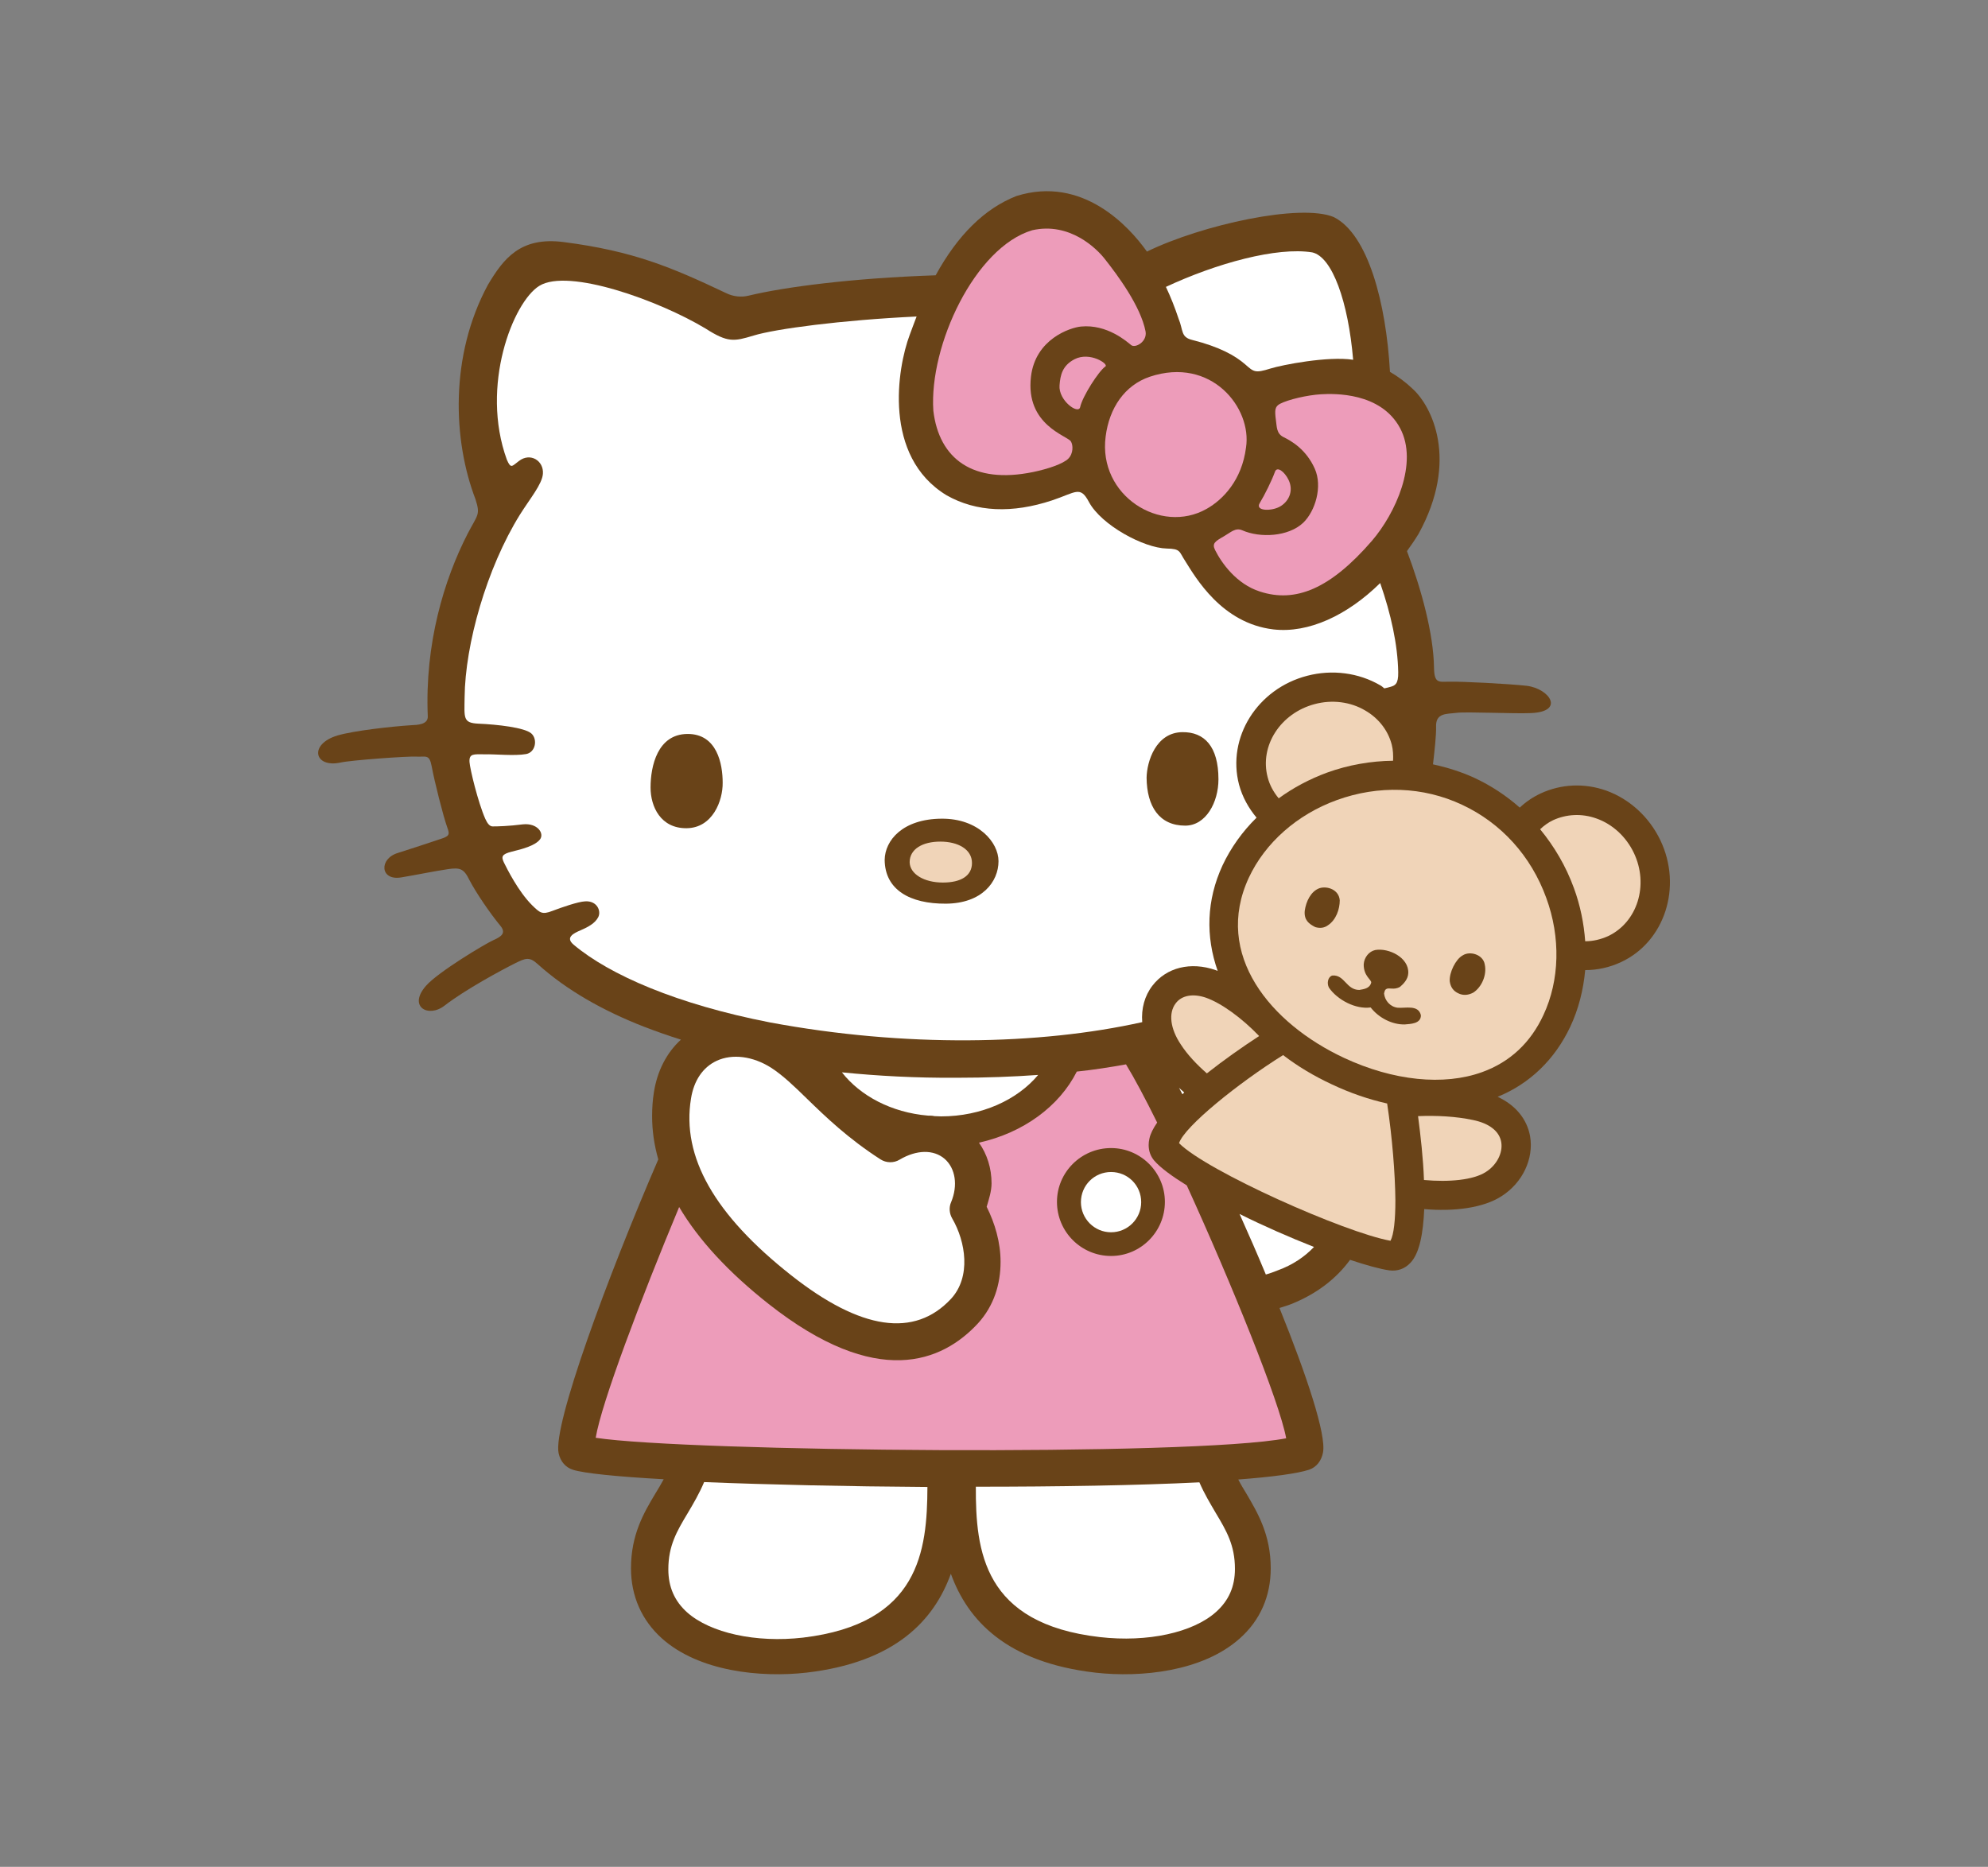 <?xml version="1.0" encoding="utf-8"?>
<!-- Generator: Adobe Illustrator 24.0.0, SVG Export Plug-In . SVG Version: 6.00 Build 0)  -->
<svg version="1.1" id="Layer_1" xmlns="http://www.w3.org/2000/svg" xmlns:xlink="http://www.w3.org/1999/xlink" x="0px" y="0px"
	 viewBox="0 0 771.9 724.9" style="enable-background:new 0 0 771.9 724.9;" xml:space="preserve">
<rect x="0" y="0" width="771.9" height="724.9" fill="#808080" stroke="none"/>
<style type="text/css">
	.st0{fill:#694318;}
	.st1{fill:#FFFFFF;}
	.st2{fill:#ED9CBA;}
	.st3{fill:#F0D4B8;}
</style>
<g>
	<g>
		<path class="st0" d="M644.7,326.3c-4.3-9-11.9-16-21-19.3c-8.5-3-17.5-2.6-25.5,1.1c-3,1.4-5.8,3.3-8.1,5.5
			c-5.2-4.6-11.1-8.5-17.5-11.5c-5.2-2.4-10.7-4.1-16.2-5.3c0.6-5.1,1.3-11.5,1.2-14.6c-0.2-5.5,4.2-4.9,7.9-5.4
			c3.7-0.5,22.9,0.4,28.8,0.1c13.5-0.5,7.4-9.5-1.5-10.6c-7.3-0.8-25.2-1.7-29.8-1.6c-4.3,0-6.1,0.9-6.2-5.5
			c-0.2-13.1-4.9-30.4-10.5-45.2c1.6-2.2,3.1-4.4,4.5-6.7c15.8-28.7,5.1-49.7-2.4-56.4c-2.6-2.5-5.6-4.7-8.7-6.5
			c-1.5-26.8-8.5-53.4-21.8-60.1c-12.8-5.4-51,2.9-72.6,13.4c0-0.1-0.1-0.1-0.1-0.2c-6.8-9.5-24.8-29.4-50.5-21.4
			c-12.5,4.9-22.9,15.3-31.4,30.8c-32.7,1.1-59,4.6-72.6,7.9c-2.8,0.7-6,0.4-8.8-1c-21.1-10-35.9-16.3-63-19.8
			c-16.9-2.2-23.4,6.5-29.4,16.5c-15,27.7-13.6,60.6-4.9,83.3c2,6.2,0.9,5.9-3,13.4c-9.2,17.9-16.7,42.8-15.5,71
			c0.1,3.2-4.1,3.3-6.4,3.4c-7.7,0.5-22.2,2.1-28.7,4c-11.2,3.4-9,12.7,1.2,10.5c3.9-0.9,25.8-2.5,29.4-2.3c3.7,0.2,5.1-1.1,6,3.7
			c1.1,6,4.5,19.4,6,23.6c1.2,3.2,0.8,3.6-2.9,4.8c-3.8,1.3-11.5,3.8-16.2,5.3c-7.4,2.2-7,10.9,1.3,9.5c6-1,12.7-2.4,18.1-3.2
			c4.7-0.7,6.2-0.2,8.3,4.1c2.7,5.2,8.2,13.2,12.1,17.9c2.2,2.7,0.6,4.1-2.6,5.5c-3.2,1.4-21.7,12.5-26.3,17.8
			c-7.1,8.1,0.9,12.6,7.2,7.7c8-6.2,22.1-13.8,27.5-16.5c3.9-1.9,5.4-2.6,8.6,0.3c11.3,10.2,25.5,18.2,41.4,24.4
			c4.7,1.8,9.5,3.5,14.3,5c-5.5,5-9.2,12.1-10.5,20.4c-0.5,3.1-0.7,6.2-0.7,9.3c0,5.6,0.8,11.2,2.4,16.8
			c-19.6,45.4-41,103.2-38.7,114.1c0.7,3.2,2.7,5.5,5.5,6.4c4.3,1.4,17.3,2.7,35.3,3.7c-1,1.9-2.1,3.7-3.2,5.5
			c-4.5,7.5-9.5,16-9.5,29.1c0,10.8,4.2,20.2,12,27.2c14.4,12.9,38.4,15.3,56.1,13.3c34.6-4,49.6-20.4,56.1-38.4
			c6.5,18,21.5,34.4,56.1,38.4c17.7,2,41.7-0.4,56.1-13.3c7.9-7,12-16.4,12-27.2c0-13.1-5.1-21.6-9.5-29.1c-1.1-1.8-2.2-3.6-3.1-5.4
			c13.2-1,22.9-2.3,27.5-3.8l0,0c2.9-1,4.8-3.5,5.4-6.7c1.3-6.9-6.2-29.6-16.9-56.1c1.5-0.5,3-0.9,4.5-1.5
			c9.8-3.9,17.5-9.8,22.9-17.2c6.3,2.1,11.7,3.6,15.3,4.1c3.1,0.4,6-0.6,8.2-3c3.5-3.7,4.9-11.5,5.3-20.8c11.5,1,22.9-0.4,30-5
			c8.2-5.2,12.6-14.6,11.1-23.3c-1.2-6.7-5.7-12.1-12.6-15.3c12.5-5.1,22.2-14.5,28.2-27.2c3.2-6.8,5.1-14.3,5.8-22
			c4.7,0,9.4-1,13.9-3.1C646.4,365.7,653.3,344.4,644.7,326.3z"/>
	</g>
	<path class="st1" d="M510.2,484.2c-9.4-3.7-19.5-8.1-28.9-12.8c3.5,7.8,7,15.8,10.2,23.5c1.5-0.4,3.1-1,4.6-1.6
		C501.9,491.2,506.6,488,510.2,484.2z"/>
	<path class="st1" d="M459.1,424.9c0.2-0.2,0.5-0.4,0.7-0.7c-0.7-0.6-1.4-1.2-2-1.8C458.3,423.3,458.7,424.1,459.1,424.9z"/>
	<path class="st1" d="M360.1,577.4c-31.2-0.2-62-0.9-86.7-1.9c-1.9,4.5-4.2,8.4-6.4,12.1c-4.2,7-7.5,12.6-7.5,21.8
		c0,6.8,2.4,12.3,7.3,16.7c9,8,26.7,11.9,45,9.8C357,630.5,360,602.2,360.1,577.4z"/>
	<path class="st1" d="M427.1,635.7c18.4,2.1,36.1-1.7,45.1-9.8c4.9-4.4,7.3-9.8,7.3-16.7c0-9.2-3.3-14.8-7.5-21.8
		c-2.1-3.6-4.4-7.4-6.3-11.8c-24,1.2-55,1.7-86.8,1.7C378.8,602.3,381.8,630.5,427.1,635.7z"/>
	<path class="st2" d="M499.4,558.5c-2.6-14.2-21.3-60.3-38.6-98.2c-5.8-3.6-10.3-6.9-12.7-9.7c-1.4-1.7-2.1-3.7-2.1-6
		c0-0.8,0.1-1.6,0.3-2.5c0.4-1.9,1.5-4,3-6.2c-4.6-9.3-8.8-17.2-12.1-22.6c-6.1,1.1-12.4,2.1-19.1,2.8c-6.8,13.5-20.8,23.8-38,27.6
		c3.2,4.5,4.9,10,4.9,15.8c0,3-1,6.1-1.9,9.1c3.2,6.4,5.4,13.8,5.4,21.4c0,8.5-2.5,17-8.8,23.9c-13.8,14.9-39.1,25.7-81.3-7.6
		c-15.6-12.3-27.2-24.9-34.7-37.6c-15,36-30.2,76.2-32.4,89.6C266.5,563.7,462.6,565.6,499.4,558.5z M431.4,445.8
		c11.5,0,20.9,9.4,20.9,20.9c0,11.6-9.4,21-20.9,21c-11.6,0-21-9.4-21-21C410.4,455.2,419.8,445.8,431.4,445.8z"/>
	<path class="st1" d="M431.4,478.5c6.5,0,11.7-5.3,11.7-11.7c0-6.5-5.2-11.7-11.7-11.7c-6.5,0-11.7,5.2-11.7,11.7
		C419.7,473.2,424.9,478.5,431.4,478.5z"/>
	<path class="st1" d="M371.4,418.5c-15.8,0.1-30.5-0.7-44.5-2.1c7.1,9.1,19.2,15.6,33.4,16.8c0.9,0,1.7,0,2.5,0.2
		c0.9,0,1.7,0.1,2.6,0.1c15.7,0,29.6-6.4,37.7-16.1C393.4,418.1,382.9,418.5,371.4,418.5z"/>
	<path class="st1" d="M462.9,132c10.7,2.7,16.7,6.1,20.6,9.5c3.3,2.9,3.8,3.5,9.8,1.6c4.5-1.4,22.3-4.9,32.1-3.4
		c-1.9-22.5-8.1-40-15.9-41.7c-13.7-2.2-37.1,4.2-56.8,13.4c1.9,4,3.5,8.1,4.9,12.3C459.5,128.3,458.4,130.9,462.9,132z"/>
	<path class="st1" d="M298.9,397c52.5,9.8,104.7,8.8,144.6-0.1c-0.4-5.2,0.9-10.2,4-14.2c5.4-7,14.8-9.4,24.5-6
		c0.3,0.1,0.6,0.2,0.8,0.3c-4.7-13.3-4.4-27.4,1.9-41c3.2-6.8,7.7-13.1,13.2-18.5c-3.1-3.7-5.5-8-6.8-12.8
		c-4.8-18.3,7.1-37.3,26.5-42.3c9.6-2.5,19.9-1.2,28.3,3.7c0.6,0.3,1.1,0.8,1.6,1.2c0.9-0.2,1.8-0.4,2.4-0.6c1.7-0.5,3.1-1,3-5.7
		c-0.2-10.7-2.8-22.5-7-34.6c-12.7,12.5-27.8,19.6-41.5,18c-20.1-2.4-30.2-20.2-34.3-26.7c-2.3-3.5-1.6-4.6-7.1-4.7
		c-8.9-0.2-25.4-9.1-30.2-18.1c-3.4-6.4-5-3.7-14.3-0.6c-15.4,5.1-29.4,4.6-41-2c-24.8-15.1-19.1-49.4-14.3-62.2
		c0.9-2.5,1.8-4.8,2.7-7.2c-29.3,1.4-54.8,4.8-63.3,7.4c-7.6,2.3-10,2.8-18.6-2.7c-18.1-10.9-53.3-23.6-64.6-16.6
		c-10.2,6.3-23,38.9-12.6,67.5c1.6,3.7,2,2.5,4.7,0.5c4.4-3.4,9.7-0.1,9.3,5c-0.3,4-5,9.6-8.9,15.8c-13,20.9-21.3,50.5-21.5,70.9
		c-0.1,8.1-0.7,10,5.3,10.3c7.3,0.3,18,1.5,20.6,3.8c2.5,2.2,1.7,7.3-2,8c-4.4,0.8-12.1,0-16.2,0.1c-4.1,0-6-0.4-5.8,3
		c0.2,2.8,3.3,15.6,6.1,22c0.9,2,1.8,3,2.9,3c2,0,6.2-0.1,11.7-0.8c5.7-0.6,8.4,3.5,6.7,5.8c-1.9,2.5-6.9,3.8-11,4.8
		c-4,1-4.1,2-3,4.3c1.2,2.4,5.5,11.1,10.9,16.5c3,2.9,3.8,3.8,7.9,2.2c3.4-1.3,10-3.6,12.7-3.7c4.6-0.3,6.3,3.7,5.1,6.1
		c-1.2,2.4-4,3.9-6.8,5.1c-2.8,1.2-6.1,2.8-2.8,5.6C236.7,378.6,263,390,298.9,397z M459.1,284.3c8.5-0.1,14,5.5,14,18.3
		c0,9-4.9,18-12.9,18c-10.1,0-14.9-7.5-15-18.6C445.3,295.7,448.8,284.4,459.1,284.3z M365.6,317.9c14.3-0.1,22.1,9.2,22.1,16.5
		c0,8-6.4,16.4-20.4,16.5c-14,0.1-23.7-5.4-23.8-17C343.6,326.3,350.5,318,365.6,317.9z M266.6,321.6c-10.1,0.1-14-8.4-14-15.8
		c0-8.3,2.7-20.7,14.3-20.8c11.6-0.1,13.7,11.8,13.7,18.9C280.7,310.9,276.7,321.5,266.6,321.6z"/>
	<path class="st3" d="M366.1,342.7c7,0,11.3-2.6,11.3-7.6c0-5.3-5.4-8.3-12.3-8.3c-6.9,0-11.9,2.9-11.9,8
		C353.3,339.4,358.8,342.7,366.1,342.7z"/>
	<path class="st2" d="M362.4,159.5c2.2,18.6,15.3,28.6,38.7,23.8c5.8-1.2,11.7-3.2,13.7-5.2c2-2,1.9-5.3,1-6.7
		c-1.3-2.2-17.7-6.3-15.5-25.1c1.7-14.7,15.3-19.1,19.4-19.5c10.2-1,17.9,5.9,19.5,7.2c1.6,1.3,6.3-1.3,5.6-5.3
		c-1.9-9.8-10.9-21.9-15.8-28.1c-3.1-4-13.6-14.5-28.2-11.2C378.6,96,360.7,134.1,362.4,159.5z"/>
	<path class="st2" d="M417.2,139.5c-4.8,2.5-5.5,6.3-5.8,10.1c-0.5,5.9,7.3,11.5,8,8.5c0.9-4.2,7.2-14,9.8-15.8
		C430.6,141.4,423.2,136.4,417.2,139.5z"/>
	<path class="st2" d="M468.5,197.6c6.4-3.6,13.7-11.2,15.3-23.8c2.4-15.4-13.5-35.5-37.4-27.5c-9.7,3.3-15.7,12.1-17.1,23.2
		C426.3,192.5,450.7,207.7,468.5,197.6z"/>
	<path class="st2" d="M512.9,153.1c-5.2,0.3-12.6,2-15.9,3.7c-2,1.1-2.1,2.4-1.6,6.3c0.4,2.7,0.2,5.2,2.9,6.6
		c3.3,1.6,8.9,4.9,12.2,12.3c3.1,6.9,0.2,16.5-4.5,21c-5.7,5.4-16.7,6-23.7,2.9c-2.6-1.1-4.4,0.8-7,2.3c-3.5,2-4.8,2.8-3.5,5.4
		c2.5,5,8.3,13.2,17.4,16.1c13.8,4.5,27.3-1,43.5-19.7c9-10.5,18.2-30.2,10.9-43.8C536.1,152.3,518.1,152.8,512.9,153.1z"/>
	<path class="st2" d="M496.8,196.8c3.4-1.8,5.7-6,3.5-10.5c-1.5-3.1-4.5-5.5-5.3-3c-1.1,3.1-3.9,8.8-5.9,12.1
		C487.3,198.4,493.4,198.6,496.8,196.8z"/>
	<path class="st3" d="M468.6,416.8c6.6-5.2,13.7-10.2,20.3-14.5c-6.7-7-14.7-12.8-20.7-14.9c-5-1.7-9.4-0.9-11.7,2.2
		c-2.9,3.8-2.1,9.9,2,16C461.1,409.6,464.7,413.4,468.6,416.8z"/>
	<path class="st3" d="M571.9,434.9c-6.6-1.4-14.1-1.8-21.3-1.5c1,7.7,2,16.4,2.3,24.8c9.8,0.9,19.2,0,24-3.1c4.3-2.7,6.7-7.5,6-11.6
		C582.2,439.3,578.3,436.2,571.9,434.9z"/>
	<path class="st3" d="M538.6,428.5c-7.1-1.6-14.2-4-21.4-7.4c-7.1-3.3-13.4-7.1-19-11.4c-17.3,10.8-38.3,27.7-40.4,34.2
		c10.7,10.8,64.3,34.7,82.1,37.9c1.3-2.4,1.9-8.1,1.9-15.7C541.7,455.7,540.6,441.8,538.6,428.5z"/>
	<path class="st3" d="M540.9,295.4c0.1-2.1,0-4.2-0.5-6.2v0c-1.4-5.5-5.1-10.3-10.3-13.3c-5.7-3.4-12.9-4.3-19.6-2.5
		c-13.3,3.5-21.5,16.2-18.3,28.4c0.8,3.1,2.3,5.8,4.3,8.2c5.6-4.1,12-7.5,18.8-10C523.6,297,532.3,295.5,540.9,295.4z"/>
	<path class="st3" d="M634.4,331.2c-3-6.3-8.3-11.2-14.6-13.4c-5.6-2-11.6-1.7-16.8,0.7h0c-1.9,0.9-3.5,2.1-5,3.5
		c5.5,6.7,10,14.3,13.1,22.8c2.5,6.8,3.9,13.8,4.4,20.7c3,0,6-0.7,8.9-2C635.8,358.1,640.3,343.6,634.4,331.2z"/>
	<path class="st3" d="M600.4,348.7c-5.9-16.3-17.5-29.1-32.7-36.2c-15.1-7.1-32.5-7.7-48.7-1.8c-15.4,5.6-27.8,16.6-34.1,30.1
		c-13.9,29.9,8.5,56.7,37,70c19.1,8.9,38.7,10.9,53.6,5.5c10.8-3.9,18.8-11.4,23.8-22.2C605.6,380.6,606,364,600.4,348.7z
		 M510.7,360c-2.6-1.3-4.4-2.8-4.1-6.3c0.5-3.7,2.4-7.6,5.7-8.8c3.1-1,7.6,0.6,7.9,4.7c0,3.4-1.4,7.6-4.6,9.7
		C514.1,360.4,512.4,360.5,510.7,360z M545.4,397.8c-4.9,0.1-10.1-2.6-13.2-6.6c-5.8,0.8-12.9-2.9-16.2-7.7
		c-0.9-1.7-0.4-4.2,1.3-4.7c4.8-0.4,5.4,5.6,10.5,5.6c1.6-0.3,4-0.5,4.6-2.8c0.3-1.1-3-2.5-2.9-7.2c0.2-2.7,2.1-5,4.5-5.5
		c5.2-0.9,13.1,2.9,12.8,9c-0.1,2.4-1.9,4.2-3.2,5.3c-2.4,1.4-4.3,0.1-5.4,0.9c-0.4,0.2-0.6,0.7-0.8,1.7c0.3,2.7,2.3,5.1,5.2,5.5
		c3,0.3,8.1-1.3,9.1,2.9C551.8,397.6,547.5,397.6,545.4,397.8z M572.1,385.4c-1.8,1-3.9,1.3-5.9,0.3c-1.9-0.9-3-2.4-3.3-4.7
		c-0.2-3.4,2.3-8.5,5-10c2.9-1.9,8-0.3,8.6,3.5C577.4,378.6,575.3,383.3,572.1,385.4z"/>
	<path class="st1" d="M307.2,495.2c27,21.3,47.9,24.4,62.1,9.1c7.8-8.5,5.7-22.1,0.4-31.2c-1.1-1.9-1.3-4.3-0.4-6.3
		c2.7-6.5,1.7-13.1-2.5-16.8c-4.3-3.7-10.9-3.6-17.5,0.3c-2.3,1.4-5.2,1.3-7.4-0.1c-12.6-8.1-21.4-16.6-28.4-23.4
		c-5.1-5-9.6-9.3-14.1-12.2c-7.1-4.5-15-5.5-21.1-2.7c-5.4,2.5-8.9,7.7-10,14.7l0,0C264.6,449.2,277.4,471.7,307.2,495.2z"/>
</g>
</svg>
